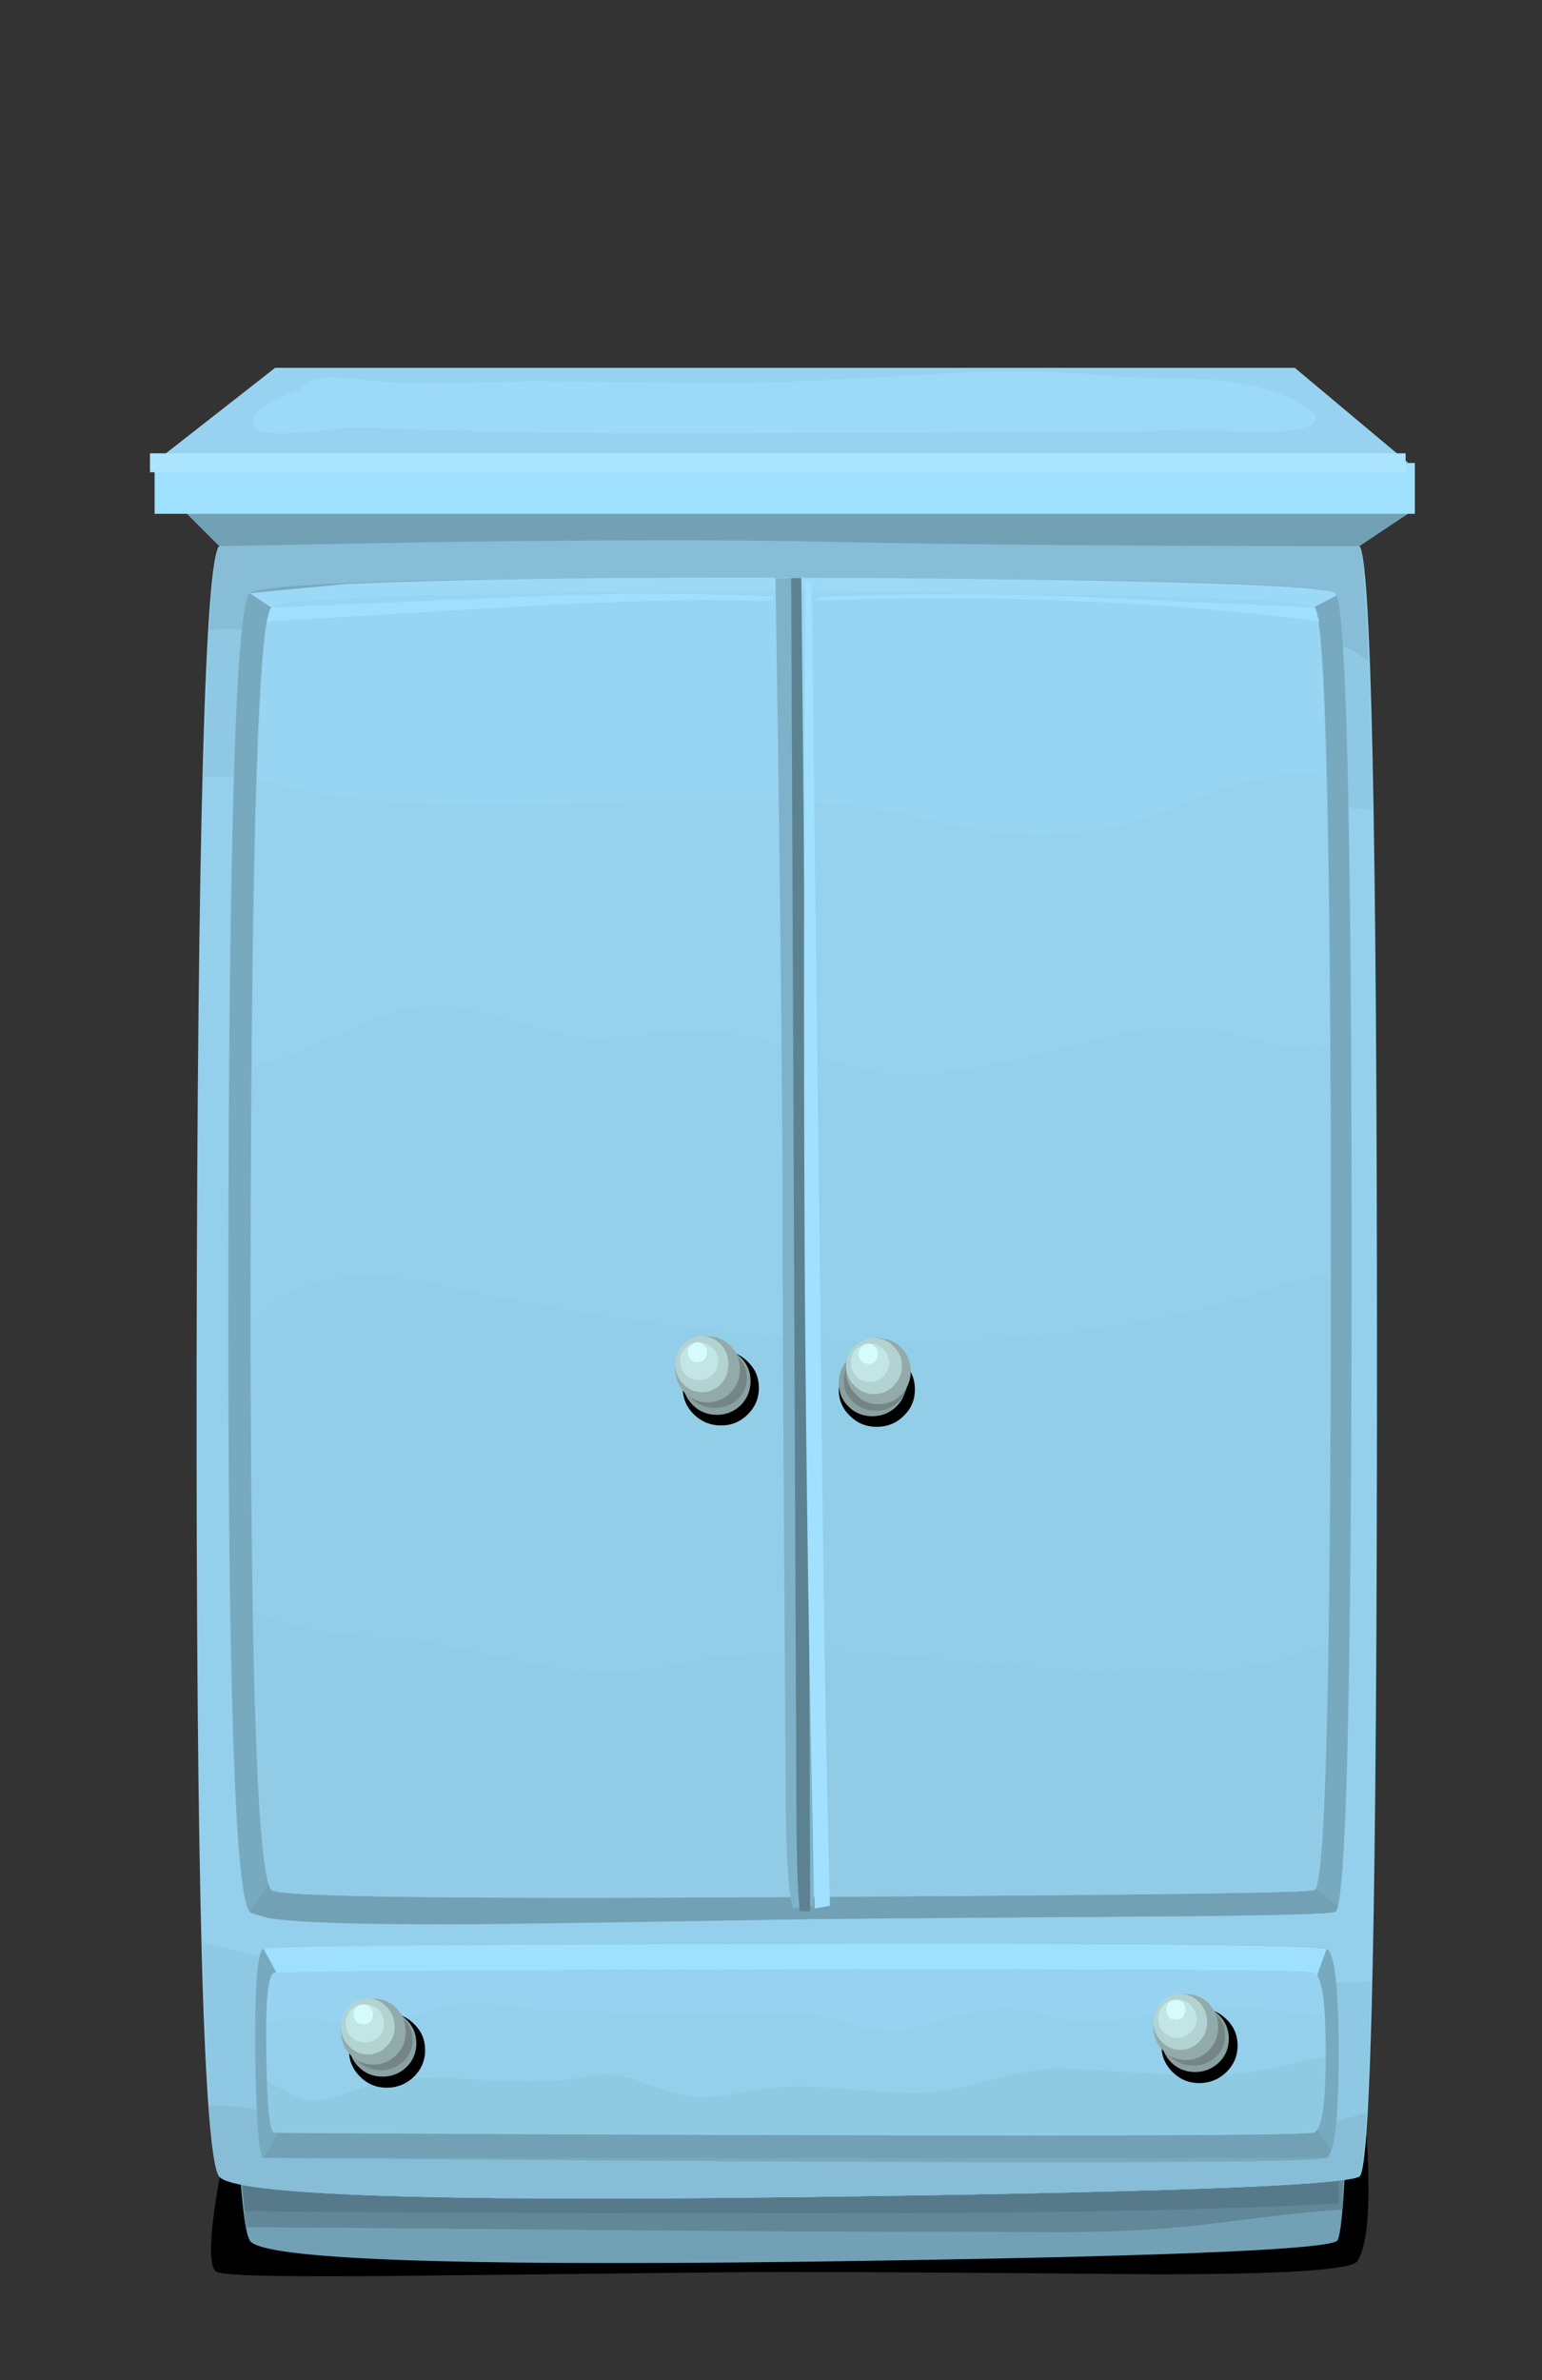<?xml version='1.0' encoding='utf-8'?>
<svg xmlns="http://www.w3.org/2000/svg" xmlns:xlink="http://www.w3.org/1999/xlink" enable-background="new 0 0 135 208.3" version="1.1" viewBox="0 0 135 208.3">
<rect x="0" y="0" width="135" height="208.3" fill="#333333" stroke="none"/>
<symbol id="i" viewBox="0 -250 137 255.619">
				<use transform="translate(9.55 -191.85)" x="-0.012" y="-13.457" width="121.004" height="13.457" enable-background="new" opacity=".18" xlink:href="#k"/>
				<use transform="translate(6.6 -181.15)" x="0.01" y="-25.469" width="125.37" height="25.469" enable-background="new" opacity=".18" xlink:href="#j"/>
			<path d="m10.85-26.75c1.4 1.434 21.083 2.1 59.05 2 37.9-0.066 57.45-0.733 58.65-2s1.8-30.733 1.8-88.4-0.6-86.883-1.8-87.65c-1.566-1-21.05-1.75-58.45-2.25-38-0.467-57.75 0.283-59.25 2.25-1.633 2.2-2.4 31.733-2.3 88.6 0.067 56.766 0.833 85.916 2.3 87.45z" clip-rule="evenodd" fill="#72A1B5" fill-rule="evenodd"/>
			<path d="m129.4-193.05l-0.3-6.35c-2.233-0.133-5.1-0.417-8.6-0.85-4.567-0.566-7.4-0.9-8.5-1-3.667-0.367-8.083-0.566-13.25-0.6-5.967 0.034-10.433 0.05-13.4 0.05-9.3 0-21.833 0.066-37.6 0.2-18.4 0.167-30.833 0.267-37.3 0.3-0.367 2.4-0.684 6.65-0.95 12.75 3.933 0 6.75 0.05 8.45 0.15 9.633 0.667 20.2 0.883 31.7 0.65 8.233-0.167 18.8-0.633 31.7-1.4 12.867-0.767 23.8-1.15 32.8-1.15 1.2 0 3.283 0.117 6.25 0.35 2.667 0.066 4.7-0.217 6.1-0.85 0.93-0.4 1.9-1.15 2.9-2.25z" clip-rule="evenodd" fill="#608899" fill-rule="evenodd"/>
			<path d="m128.75-194.75v-3.95c-12-0.733-31-1.1-57-1.1-28.467 0-48.95 0.083-61.45 0.25-0.233 1.767-0.4 3.433-0.5 5l118.95-0.2z" clip-rule="evenodd" fill="#577A8A" fill-rule="evenodd"/>
			<path d="m7.5-19.3c1.467 1.467 22.117 2.15 61.95 2.05 39.73-0.067 60.25-0.75 61.55-2.05 1.267-1.267 1.9-30.817 1.9-88.65s-0.633-87.117-1.9-87.85c-1.7-1-22.15-1.75-61.35-2.25-39.867-0.5-60.583 0.25-62.15 2.25-1.7 2.2-2.517 31.8-2.45 88.8 0.1 56.933 0.917 86.167 2.45 87.7z" clip-rule="evenodd" fill="#94CFEB" fill-rule="evenodd"/>
			<path d="m5.7-170.55c0.566-0.067 1.833-0.35 3.8-0.85 4.867-1.233 11.233-2.167 19.1-2.8 11.3-0.934 17.75-1.5 19.35-1.7 8.633-1.1 18.033-1.533 28.2-1.3 7.934 0.2 17.333 0.85 28.2 1.95 3.533 0.367 7.8 0.55 12.8 0.55 2.867 0 7.15-0.034 12.85-0.1l2.25 0.1c-0.333-13.7-0.75-20.733-1.25-21.1-1.7-1-22.15-1.75-61.35-2.25-39.867-0.5-60.583 0.25-62.15 2.25-0.767 0.93-1.367 9.35-1.8 25.25z" clip-rule="evenodd" fill="#8FC8E3" fill-rule="evenodd"/>
			<path d="m127.4-190.15c0.733 0.167 2.184 0.583 4.35 1.25-0.267-4.4-0.517-6.7-0.75-6.9-1.7-1-22.15-1.75-61.35-2.25-39.867-0.5-60.583 0.25-62.15 2.25-0.433 0.5-0.8 3.05-1.1 7.65 3 0 5.367-0.3 7.1-0.9 6.367-2 11.817-3.233 16.35-3.7 8.4-0.9 17.867-1.083 28.4-0.55 6.167 0.333 15.567 1.017 28.2 2.05 2.533 0.167 9.367 0.017 20.5-0.45 8.3-0.33 15.12 0.18 20.45 1.55z" clip-rule="evenodd" fill="#87BDD6" fill-rule="evenodd"/>
			<path d="m26.45-31.101c-4.567 0-8.083-0.083-10.55-0.25-3.5-0.233-6.733-0.683-9.7-1.35 0.367 8.501 0.8 12.967 1.3 13.401 1.467 1.467 22.117 2.15 61.95 2.05 39.73-0.067 60.25-0.75 61.55-2.05 0.4-0.4 0.767-5.833 1.1-16.3-1.5 0-3.217 0.083-5.15 0.25-4.733 0.3-11.617 0.617-20.65 0.95-9.5 0.333-16.433 0.633-20.8 0.9-12.733 0.733-22.567 1.267-29.5 1.6-10.967 0.5-20.817 0.766-29.55 0.799z" clip-rule="evenodd" fill="#87BDD6" fill-rule="evenodd"/>
			<path d="m6.4-28.351c1.6 0.133 3.684 0.1 6.25-0.1 3.333-0.233 5.15-0.35 5.45-0.35 3.033 0 8.4 0.333 16.1 1 6.833 0.566 12.25 0.75 16.25 0.55 14.3-0.7 24.383-1.167 30.25-1.4 11.267-0.433 21.367-0.65 30.3-0.65 2.633 0 6.467 0.133 11.5 0.4 4.133-0.067 7.283-1.017 9.45-2.85 0.1-1.967 0.25-7.316 0.45-16.05-1.8 0.066-4.05 0.267-6.75 0.6-2.7 0.3-4.167 0.45-4.4 0.45-6.7 0.267-18.283 0.25-34.75-0.05-14.8-0.267-26.35-0.1-34.65 0.5-9.533 0.7-17.2 1.183-23 1.45-8.5 0.434-16.184 0.633-23.05 0.6l0.6 15.9z" clip-rule="evenodd" fill="#8FC8E3" fill-rule="evenodd"/>
			<path d="m7.5-19.3l-4 4h133.5l-6-4c-25 0-44.667 0.167-59 0.5-8.967 0.2-22.4 0.183-40.3-0.05l-24.2-0.45z" clip-rule="evenodd" fill="#72A1B5" fill-rule="evenodd"/>
			<polygon points="0.5 -10.3 137 -10.3 137 -15.8 0.5 -15.8" clip-rule="evenodd" fill="#A0E0FF" fill-rule="evenodd"/>
			<polygon points="13.55 0 124 0 136.3 -10.3 0.45 -10.25" clip-rule="evenodd" fill="#97D3F0" fill-rule="evenodd"/>
			<polygon points="0 -9.25 136 -9.25 136 -11.3 0 -11.3" clip-rule="evenodd" fill="#ABE4FF" fill-rule="evenodd"/>
			<g clip-rule="evenodd" fill-rule="evenodd">
				<path d="m10.8-167.15c-1.633 1.767-2.4 25.7-2.3 71.8 0.067 46.034 0.833 69.684 2.3 70.95 1.4 1.167 21.05 1.717 58.95 1.65 37.867-0.066 57.417-0.617 58.65-1.65 1.167-1.033 1.75-24.933 1.75-71.7s-0.583-70.45-1.75-71.05c-0.5-0.233-6.65-0.4-18.45-0.5-16.4-0.1-29.317-0.2-38.75-0.3-23.833-0.3-37.317-0.45-40.45-0.45-12.567 0.03-19.217 0.45-19.95 1.25z" fill="#78AABF"/>
				<path d="m35.05-168.5c-11.9-0.066-19.367 0.167-22.4 0.7l-1.85 0.65 2.35 3.35 110.15 1.55 5.35-4.3-0.25-0.6c-0.5-0.233-6.65-0.4-18.45-0.5-16.367-0.1-29.267-0.2-38.7-0.3-17.067-0.3-29.133-0.48-36.2-0.55z" fill="#72A1B5"/>
				<path d="m13.15-25.95l-2.35 1.55 10.45 1c14.467 0.633 35.65 0.833 63.55 0.6 28.1-0.267 42.633-0.8 43.6-1.6l0.1-0.25-2.5-1.3h-112.85z" fill="#9CD9F7"/>
				<path d="m10.9-94.95c0.1 44.8 0.85 67.8 2.25 69 1.333 1.133 20.217 1.667 56.65 1.6 36.367-0.066 55.15-0.6 56.35-1.6 1.167-1 1.75-24.25 1.75-69.75s-0.583-68.534-1.75-69.1c-0.533-0.3-19.25-0.55-56.15-0.75-37.233-0.233-56.183 0.017-56.85 0.75-1.567 1.7-2.317 24.98-2.25 69.85z" fill="#94CFEB"/>
				<path d="m11.05-123.65c1.767 1.033 4.633-0.2 8.6-3.7 4.934-4.367 7.75-6.683 8.45-6.95 2.5-0.967 4.917-1.667 7.25-2.1 2.933-0.5 5.4-0.5 7.4 0 1.667 0.4 3.4 1.483 5.2 3.25 2.233 2.133 3.783 3.45 4.65 3.95 3.833 2.167 9.683 2.433 17.55 0.8 2.1-0.433 5.25-1.117 9.45-2.05 3.566-0.7 6.483-0.983 8.75-0.85 1.566 0.1 4.083 0.133 7.55 0.1 3.133 0.1 5.617 0.45 7.45 1.05 1.2 0.367 2.816 1.367 4.85 3 2 1.567 3.6 2.533 4.8 2.9 1.933 0.567 4.367 0.467 7.3-0.3 1.667-0.434 4.133-1.184 7.4-2.25-0.3-24.967-0.817-37.633-1.55-38-0.533-0.3-19.25-0.55-56.15-0.75-37.233-0.233-56.183 0.017-56.85 0.75-1.033 1.07-1.733 14.78-2.1 41.15z" fill="#91CBE6"/>
				<path d="m10.9-103.45c2.5 2.4 5.233 3.966 8.2 4.7 3.1 0.733 6.733 0.65 10.9-0.25 16.967-3.733 32.333-5.833 46.1-6.3 17.2-0.567 32.5 1.35 45.9 5.75 2 0.633 3.95 1.133 5.85 1.5 0-15.934-0.117-29.267-0.35-40-2.767-1.2-5.683-2.067-8.75-2.6-3.033-0.533-6.567-0.8-10.6-0.8-2.4 0-11.15 0.667-26.25 2-10.133 0.933-18.783 0.55-25.95-1.15-3.967-0.933-8.684-0.833-14.15 0.3-8.233 1.7-13 2.6-14.3 2.7-4.567 0.333-7.367 0.583-8.4 0.75-3.3 0.467-5.917 1.267-7.85 2.4-0.167 8.17-0.283 18.5-0.35 31z" fill="#93CEE8"/>
				<path d="m30.85-63.5c-3.167-1.367-5.483-2.35-6.95-2.95-5.267-2.167-9.517-2.3-12.75-0.4 0.367 26.434 1.033 40.067 2 40.9 1.333 1.133 20.217 1.667 56.65 1.6 36.367-0.066 55.15-0.6 56.35-1.6 0.833-0.733 1.367-15.25 1.6-43.55-1.633-0.1-3.617-0.05-5.95 0.15-2.633 0.3-4.617 0.517-5.95 0.65-4.2 0.633-7.4 1.1-9.6 1.4-3.833 0.5-7.033 0.55-9.6 0.15-1.867-0.267-4.733-1.433-8.6-3.5-3.6-1.867-6.466-2.833-8.6-2.9-2.067-0.033-4.967 0.85-8.7 2.65-5.033 2.433-7.817 3.733-8.35 3.9-6.233 2.133-10.066 3.4-11.5 3.8-4.767 1.333-8.783 1.867-12.05 1.6-2.433-0.2-5.1-0.834-8-1.9z" fill="#98D5F2"/>
				<path d="m31.55-69.05c-2.667 0.133-6.183-0.817-10.55-2.85-4.933-2.267-8.25-3.517-9.95-3.75 0.1 12.3 0.3 22.633 0.6 31l2.35-0.5c7.567-1.967 19.167-2.583 34.8-1.85 15.7 0.733 27.383 0.133 35.05-1.8 10.4-2.633 19.566-2.167 27.5 1.4 3 1.333 5.566 2.25 7.7 2.75 2.767 0.633 5.534 0.767 8.3 0.4 0.2-7.867 0.35-17.617 0.45-29.25-2-0.3-4.433-0.1-7.3 0.6-3.867 0.933-6.167 1.433-6.9 1.5-2.533 0.233-5.967-0.15-10.3-1.15-4.733-1.3-8.1-2.133-10.1-2.5-4.233-0.833-7.383-1.283-9.45-1.35-2.767-0.1-5.767 0.283-9 1.15-3.6 1.1-6.333 1.9-8.2 2.4-3.3 0.867-6.133 1.25-8.5 1.15-0.8-0.034-2.617-0.217-5.45-0.55-2.1-0.267-3.817-0.35-5.15-0.25-1.8 0.133-4.483 0.733-8.05 1.8-3.467 1-6.083 1.55-7.85 1.65z" fill="#96D2ED"/>
					<path d="m67.75-22.75h2.25l1.1-63.1c0.267-10.233 0.517-37.117 0.75-80.65l-2.2-0.3c-0.533 1.633-0.8 6.383-0.8 14.25-0.233 32.667-0.35 54.017-0.35 64.05 0 6.267-0.117 19.1-0.35 38.5l-0.4 27.25z" fill="#7EB2C9"/>
					<path d="m69.45-22.75h1.1l0.6-63.1c0.1-10.233 0.217-37.316 0.35-81.25h-1.1c-0.267 1.833-0.4 6.684-0.4 14.55l-0.55 129.8z" fill="#5C8291"/>
					<path d="m71-23.05l0.65-0.3 1-81.4c0.233-25.566 0.567-46.15 1-61.75l-1.65-0.3c-0.467 18.167-0.8 37.867-1 59.1-0.133 13.3-0.183 31.4-0.15 54.3l0.15 30.35z" fill="#A1E1FF"/>
				<path d="m12.65-27.45l0.5 1.5 27.85 1.2c9.1 0.367 17.983 0.367 26.65 0l-0.35-0.45c-6.667 0.2-15.333 0.017-26-0.55l-28.65-1.7z" fill="#A0E0FF"/>
				<path d="m126.65-27.45c-8.433 1.133-17.55 1.883-27.35 2.25-6.233 0.233-12.65 0.3-19.25 0.2l-8.05-0.2 0.65 0.45 8.4 0.2c6.7 0.1 12.9 0.033 18.6-0.2l26.5-1.2 0.5-1.5z" fill="#A0E0FF"/>
			</g>
			<path d="m24.65-1.45c2.133-0.2 4.833-0.267 8.1-0.2 5.467 0.133 8.217 0.2 8.25 0.2 3.333 0 8.333-0.05 15-0.15 6-0.066 10.983-0.017 14.95 0.15 3.533 0.167 8.883 0.466 16.05 0.9 6.233 0.267 11.567 0.183 16-0.25 2.367-0.233 5.883-0.367 10.55-0.4 4.1-0.2 7.467-0.917 10.1-2.15 1.8-0.867 2.684-1.6 2.65-2.2-0.033-0.6-1.033-1.017-3-1.25-1.033-0.1-2.417-0.133-4.15-0.1-2.233 0.067-3.617 0.1-4.15 0.1-26.8-0.2-46.917-0.3-60.35-0.3-10 0-20.9 0.217-32.7 0.65-2.067-0.234-3.883-0.417-5.45-0.55-3.1-0.233-4.817-0.05-5.15 0.55-0.567 0.966 0.117 1.933 2.05 2.9 0.855 0.44 1.83 0.832 2.925 1.175 0.372 0.883 1.613 1.325 3.725 1.325 0.467 0 2-0.134 4.6-0.4z" clip-rule="evenodd" fill="#9CDAF7" fill-rule="evenodd"/>
			<g clip-rule="evenodd" fill-rule="evenodd">
				<polygon points="127.65 -171.95 127.65 -192.9 12.35 -192.9 12.35 -171.95" fill="#94CFEB"/>
				<path d="m12.35-171.95h115.3v-6.6c-0.933 0.066-2.283 0.233-4.05 0.5-1.833 0.267-3.167 0.433-4 0.5-1.9 0.133-5.05-0.05-9.45-0.55-3-0.466-5.2-0.767-6.6-0.9-2.367-0.2-4.55 0.033-6.55 0.7-2.333 0.733-4.833 0.85-7.5 0.35-3.133-0.833-5.583-1.467-7.35-1.9-1.566-0.367-3.683-0.167-6.35 0.6-2.966 0.867-5.083 1.267-6.35 1.2-1.9-0.1-4.25-0.133-7.05-0.1-4.7 0.067-7.066 0.1-7.1 0.1-5.7 0-9.983 0.1-12.85 0.3-2.967 0.367-5.184 0.583-6.65 0.65-2.5 0.1-4.667-0.25-6.5-1.05-3.2-1.4-6.466-1.717-9.8-0.95-1.567 0.4-2.783 0.6-3.65 0.6-1.533 0-2.7-0.483-3.5-1.45v8z" fill="#97D3F0"/>
				<path d="m127.65-182.75v-10.15h-115.3v7.4c0.533-0.133 1.383-0.517 2.55-1.15 1.1-0.6 1.8-0.917 2.1-0.95 1.133-0.1 2.683 0.2 4.65 0.9 2.3 0.833 3.85 1.3 4.65 1.4 2.034 0.233 5.617 0.2 10.75-0.1 4.5-0.267 8.083-0.1 10.75 0.5 1.467 0.333 3.317 0.1 5.55-0.7 2.667-1 4.5-1.533 5.5-1.6 1.3-0.1 3.133 0.066 5.5 0.5 2.6 0.433 4.45 0.65 5.55 0.65 1.4 0 3.633-0.133 6.7-0.4 2.867-0.267 5.083-0.383 6.65-0.35 1.667 0 4.233 0.467 7.7 1.4 3.367 0.9 5.933 1.317 7.7 1.25 1.533-0.033 4.1-0.167 7.7-0.4 3.267-0.233 5.816-0.35 7.65-0.35 2.1 0 4.4 0.233 6.9 0.7 0.03 0 2.28 0.48 6.75 1.45z" fill="#8FCAE3"/>
				<path d="m69.8-170.65c37.667 0.1 56.883-0.067 57.65-0.5 0.867-0.467 1.3-4.233 1.3-11.3s-0.433-10.85-1.3-11.35c-1.133-0.633-39.517-0.633-115.15 0-0.5 0.133-0.8 3.883-0.9 11.25-0.066 7.367 0.233 11.167 0.9 11.4 0.9 0.27 20.067 0.43 57.5 0.5zm56.3-3.1c-0.733 0.267-19.533 0.383-56.4 0.35-36.667-0.067-55.417-0.183-56.25-0.35-0.667-0.167-0.95-3.083-0.85-8.75 0.066-5.633 0.35-8.483 0.85-8.55 0.633-0.133 19.316-0.233 56.05-0.3 37.033-0.1 55.9 0 56.6 0.3 0.833 0.3 1.25 3.183 1.25 8.65 0 5.43-0.42 8.32-1.25 8.65z" fill="#78AABF"/>
				<path d="m13.7-173.75l-1.4 2.6c0.8 0.267 18.267 0.433 52.4 0.5 34.7 0.1 55.133-0.017 61.3-0.35l1.45-0.15-1.05-2.9-0.3 0.3c-0.733 0.267-18.934 0.383-54.6 0.35-35.067-0.07-54.333-0.18-57.8-0.35z" fill="#A0E0FF"/>
				<path d="m127.9-192.95c-0.1-0.467-0.25-0.75-0.45-0.85h-115.15l1.5 2.7c73.8-0.4 111.23-0.383 112.3 0.05 0.133 0.033 0.25 0.15 0.35 0.35l1.45-2.25z" fill="#72A1B5"/>
			</g>
					<use transform="translate(21.55 -178.1)" y="-8.1" width="8.25" height="8.1" enable-background="new" opacity=".148" xlink:href="#l"/>
				<path d="m28.85-181.4c0-1-0.35-1.85-1.05-2.55-0.733-0.7-1.6-1.05-2.6-1.05-1.034 0-1.9 0.35-2.6 1.05s-1.05 1.55-1.05 2.55 0.35 1.85 1.05 2.55 1.566 1.05 2.6 1.05c1 0 1.867-0.35 2.6-1.05 0.7-0.7 1.05-1.55 1.05-2.55z" clip-rule="evenodd" fill="#8AA1A1" fill-rule="evenodd"/>
				<path d="m28.45-181.05c0-0.9-0.333-1.667-1-2.3s-1.483-0.95-2.45-0.95-1.783 0.316-2.45 0.95c-0.667 0.633-1 1.4-1 2.3s0.333 1.667 1 2.3 1.483 0.95 2.45 0.95 1.783-0.317 2.45-0.95c0.667-0.63 1-1.4 1-2.3z" clip-rule="evenodd" fill="#738585" fill-rule="evenodd"/>
				<path d="m26.7-177.6c0.667-0.7 1-1.55 1-2.55 0-0.967-0.333-1.8-1-2.5-0.7-0.7-1.534-1.05-2.5-1.05-0.967 0-1.8 0.35-2.5 1.05-0.667 0.7-1 1.533-1 2.5 0 1 0.333 1.85 1 2.55 0.7 0.7 1.533 1.05 2.5 1.05s1.8-0.35 2.5-1.05z" clip-rule="evenodd" fill="#92AAAA" fill-rule="evenodd"/>
				<path d="m25.65-177.45c0.567-0.6 0.85-1.317 0.85-2.15s-0.283-1.533-0.85-2.1c-0.566-0.6-1.25-0.9-2.05-0.9s-1.483 0.3-2.05 0.9c-0.566 0.566-0.85 1.267-0.85 2.1s0.283 1.55 0.85 2.15 1.25 0.9 2.05 0.9 1.483-0.3 2.05-0.9z" clip-rule="evenodd" fill="#B3D2D2" fill-rule="evenodd"/>
				<path d="m24.75-177.75c0.4-0.433 0.6-0.933 0.6-1.5 0-0.566-0.2-1.05-0.6-1.45-0.433-0.4-0.933-0.6-1.5-0.6s-1.05 0.2-1.45 0.6-0.6 0.883-0.6 1.45 0.2 1.067 0.6 1.5c0.4 0.4 0.883 0.6 1.45 0.6s1.067-0.2 1.5-0.6z" clip-rule="evenodd" fill="#C2E5E5" fill-rule="evenodd"/>
				<path d="m23.85-177.5c0.2-0.2 0.3-0.45 0.3-0.75s-0.1-0.566-0.3-0.8c-0.2-0.2-0.45-0.3-0.75-0.3s-0.55 0.1-0.75 0.3c-0.2 0.233-0.3 0.5-0.3 0.8s0.1 0.55 0.3 0.75 0.45 0.3 0.75 0.3 0.55-0.1 0.75-0.3z" clip-rule="evenodd" fill="#D5FCFC" fill-rule="evenodd"/>
					<use transform="translate(109.55 -177.6)" y="-8.1" width="8.25" height="8.1" enable-background="new" opacity=".148" xlink:href="#m"/>
				<path d="m116.85-180.9c0-1-0.35-1.85-1.05-2.55-0.733-0.7-1.6-1.05-2.6-1.05-1.034 0-1.9 0.35-2.6 1.05s-1.05 1.55-1.05 2.55 0.35 1.85 1.05 2.55 1.566 1.05 2.6 1.05c1 0 1.867-0.35 2.6-1.05 0.7-0.7 1.05-1.55 1.05-2.55z" clip-rule="evenodd" fill="#8AA1A1" fill-rule="evenodd"/>
				<path d="m116.45-180.55c0-0.9-0.333-1.667-1-2.3s-1.483-0.95-2.45-0.95-1.783 0.316-2.45 0.95c-0.667 0.633-1 1.4-1 2.3s0.333 1.667 1 2.3 1.483 0.95 2.45 0.95 1.783-0.317 2.45-0.95c0.67-0.63 1-1.4 1-2.3z" clip-rule="evenodd" fill="#738585" fill-rule="evenodd"/>
				<path d="m114.7-177.1c0.667-0.7 1-1.55 1-2.55 0-0.967-0.333-1.8-1-2.5-0.7-0.7-1.534-1.05-2.5-1.05-0.967 0-1.8 0.35-2.5 1.05-0.667 0.7-1 1.533-1 2.5 0 1 0.333 1.85 1 2.55 0.7 0.7 1.533 1.05 2.5 1.05 0.97 0 1.8-0.35 2.5-1.05z" clip-rule="evenodd" fill="#92AAAA" fill-rule="evenodd"/>
				<path d="m113.65-176.95c0.567-0.6 0.85-1.317 0.85-2.15s-0.283-1.533-0.85-2.1c-0.566-0.6-1.25-0.9-2.05-0.9s-1.483 0.3-2.05 0.9c-0.566 0.566-0.85 1.267-0.85 2.1s0.283 1.55 0.85 2.15 1.25 0.9 2.05 0.9 1.48-0.3 2.05-0.9z" clip-rule="evenodd" fill="#B3D2D2" fill-rule="evenodd"/>
				<path d="m112.75-177.25c0.4-0.433 0.6-0.933 0.6-1.5 0-0.566-0.2-1.05-0.6-1.45-0.433-0.4-0.933-0.6-1.5-0.6s-1.05 0.2-1.45 0.6-0.6 0.883-0.6 1.45 0.2 1.067 0.6 1.5c0.4 0.4 0.883 0.6 1.45 0.6s1.07-0.2 1.5-0.6z" clip-rule="evenodd" fill="#C2E5E5" fill-rule="evenodd"/>
				<path d="m112.15-177.75c0-0.3-0.1-0.566-0.3-0.8-0.2-0.2-0.45-0.3-0.75-0.3s-0.55 0.1-0.75 0.3c-0.2 0.233-0.3 0.5-0.3 0.8s0.1 0.55 0.3 0.75 0.45 0.3 0.75 0.3 0.55-0.1 0.75-0.3 0.3-0.45 0.3-0.75z" clip-rule="evenodd" fill="#D5FCFC" fill-rule="evenodd"/>
					<use transform="translate(57.7 -106.4)" y="-8.1" width="8.25" height="8.1" enable-background="new" opacity=".148" xlink:href="#n"/>
				<path d="m65.05-109.7c0-1-0.35-1.867-1.05-2.6-0.733-0.7-1.6-1.05-2.6-1.05-1.033 0-1.9 0.35-2.6 1.05-0.733 0.733-1.1 1.6-1.1 2.6s0.367 1.85 1.1 2.55c0.7 0.7 1.567 1.05 2.6 1.05 1 0 1.867-0.35 2.6-1.05 0.7-0.7 1.05-1.55 1.05-2.55z" clip-rule="evenodd" fill="#8AA1A1" fill-rule="evenodd"/>
				<path d="m64.65-109.35c0-0.9-0.333-1.667-1-2.3s-1.483-0.95-2.45-0.95-1.8 0.317-2.5 0.95c-0.667 0.633-1 1.4-1 2.3s0.333 1.667 1 2.3c0.7 0.633 1.533 0.95 2.5 0.95 0.966 0 1.783-0.316 2.45-0.95 0.667-0.63 1-1.4 1-2.3z" clip-rule="evenodd" fill="#738585" fill-rule="evenodd"/>
				<path d="m63.9-108.45c0-0.967-0.333-1.8-1-2.5-0.7-0.7-1.533-1.05-2.5-1.05s-1.8 0.35-2.5 1.05c-0.667 0.7-1 1.533-1 2.5 0 1 0.333 1.85 1 2.55 0.7 0.7 1.533 1.05 2.5 1.05s1.8-0.35 2.5-1.05c0.667-0.7 1-1.55 1-2.55z" clip-rule="evenodd" fill="#92AAAA" fill-rule="evenodd"/>
				<path d="m62.65-107.9c0-0.833-0.267-1.533-0.8-2.1-0.567-0.6-1.25-0.9-2.05-0.9s-1.483 0.3-2.05 0.9c-0.567 0.567-0.85 1.267-0.85 2.1s0.283 1.55 0.85 2.15 1.25 0.9 2.05 0.9 1.483-0.3 2.05-0.9c0.533-0.57 0.8-1.28 0.8-2.15z" clip-rule="evenodd" fill="#B3D2D2" fill-rule="evenodd"/>
				<path d="m61.55-107.55c0-0.567-0.2-1.05-0.6-1.45-0.434-0.4-0.934-0.6-1.5-0.6-0.567 0-1.05 0.2-1.45 0.6s-0.6 0.883-0.6 1.45c0 0.566 0.2 1.05 0.6 1.45s0.883 0.6 1.45 0.6c0.566 0 1.066-0.2 1.5-0.6 0.4-0.4 0.6-0.88 0.6-1.45z" clip-rule="evenodd" fill="#C2E5E5" fill-rule="evenodd"/>
				<path d="m60.35-106.6c0-0.3-0.1-0.55-0.3-0.75s-0.45-0.3-0.75-0.3-0.55 0.1-0.75 0.3-0.3 0.45-0.3 0.75 0.1 0.55 0.3 0.75c0.2 0.233 0.45 0.35 0.75 0.35s0.55-0.117 0.75-0.35c0.2-0.2 0.3-0.45 0.3-0.75z" clip-rule="evenodd" fill="#D5FCFC" fill-rule="evenodd"/>
					<use transform="translate(74.6 -106.55)" y="-8.1" width="8.25" height="8.1" enable-background="new" opacity=".148" xlink:href="#o"/>
				<path d="m81.9-109.9c0-1-0.35-1.85-1.05-2.55-0.733-0.7-1.6-1.05-2.6-1.05-1.033 0-1.9 0.35-2.6 1.05s-1.05 1.55-1.05 2.55 0.35 1.85 1.05 2.55c0.7 0.733 1.567 1.1 2.6 1.1 1 0 1.867-0.367 2.6-1.1 0.7-0.7 1.05-1.55 1.05-2.55z" clip-rule="evenodd" fill="#8AA1A1" fill-rule="evenodd"/>
				<path d="m82.05-109.65c0-0.9-0.333-1.667-1-2.3s-1.483-0.95-2.45-0.95-1.783 0.317-2.45 0.95-1 1.4-1 2.3 0.333 1.667 1 2.3 1.483 0.95 2.45 0.95 1.783-0.317 2.45-0.95c0.667-0.63 1-1.4 1-2.3z" clip-rule="evenodd" fill="#738585" fill-rule="evenodd"/>
				<path d="m82.4-108.6c0-1-0.333-1.85-1-2.55-0.7-0.7-1.533-1.05-2.5-1.05s-1.783 0.35-2.45 1.05c-0.7 0.7-1.05 1.55-1.05 2.55 0 0.967 0.35 1.8 1.05 2.5 0.667 0.7 1.483 1.05 2.45 1.05s1.8-0.35 2.5-1.05c0.667-0.7 1-1.53 1-2.5z" clip-rule="evenodd" fill="#92AAAA" fill-rule="evenodd"/>
				<path d="m81.45-108.05c0-0.833-0.3-1.55-0.9-2.15-0.566-0.6-1.267-0.9-2.1-0.9s-1.55 0.3-2.15 0.9c-0.6 0.566-0.9 1.283-0.9 2.15 0 0.833 0.3 1.533 0.9 2.1 0.6 0.6 1.317 0.9 2.15 0.9s1.533-0.3 2.1-0.9c0.6-0.57 0.9-1.27 0.9-2.1z" clip-rule="evenodd" fill="#B3D2D2" fill-rule="evenodd"/>
				<path d="m80.05-107.7c0-0.567-0.2-1.067-0.6-1.5-0.4-0.4-0.883-0.6-1.45-0.6-0.6 0-1.1 0.2-1.5 0.6-0.4 0.433-0.6 0.933-0.6 1.5 0 0.566 0.2 1.05 0.6 1.45s0.9 0.6 1.5 0.6c0.567 0 1.05-0.2 1.45-0.6s0.6-0.88 0.6-1.45z" clip-rule="evenodd" fill="#C2E5E5" fill-rule="evenodd"/>
				<path d="m78.85-106.75c0-0.3-0.1-0.566-0.3-0.8-0.2-0.2-0.45-0.3-0.75-0.3-0.267 0-0.517 0.1-0.75 0.3-0.2 0.233-0.3 0.5-0.3 0.8s0.1 0.55 0.3 0.75c0.233 0.233 0.483 0.35 0.75 0.35 0.3 0 0.55-0.117 0.75-0.35 0.2-0.2 0.3-0.45 0.3-0.75z" clip-rule="evenodd" fill="#D5FCFC" fill-rule="evenodd"/>
</symbol>
<symbol id="j" viewBox="0.01 -25.469 125.37 25.469">
		<path d="m124.15-0.9c0.467-3.167 0.817-6.483 1.05-9.95 0.433-6.967 0.083-11.3-1.05-13-0.633-0.933-7.967-1.4-22-1.4-18.267 0.167-31.767 0.25-40.5 0.25-2.967 0-16.1-0.133-39.4-0.4-13.4-0.167-20.6-0.033-21.6 0.4-1.066 0.467-0.8 4.783 0.8 12.95 0.8 4.067 1.7 8.083 2.7 12.05l120-0.9z" clip-rule="evenodd" fill-rule="evenodd"/>
</symbol>
<symbol id="k" viewBox="-0.012 -13.457 121.004 13.457">
		<path d="m117.7-0.95c0.867-1.333 1.617-2.8 2.25-4.4 1.3-3.2 1.383-5.483 0.25-6.85-0.6-0.733-7.7-1.1-21.3-1.1-17.667 0.133-30.733 0.2-39.2 0.2-2.833 0-15.534-0.1-38.1-0.3-13-0.133-19.983-0.033-20.95 0.3-1 0.367-0.867 2.667 0.4 6.9 0.6 2.1 1.317 4.167 2.15 6.2l114.5-0.95z" clip-rule="evenodd" fill-rule="evenodd"/>
</symbol>
<symbol id="l" viewBox="0 -8.1 8.25 8.1">
		<path d="m8.25-4.05c0-1.1-0.4-2.05-1.2-2.85-0.833-0.8-1.817-1.2-2.95-1.2s-2.1 0.4-2.9 1.2-1.2 1.75-1.2 2.85c0 1.133 0.4 2.083 1.2 2.85 0.8 0.8 1.767 1.2 2.9 1.2 1.167 0 2.15-0.4 2.95-1.2 0.8-0.767 1.2-1.717 1.2-2.85z" clip-rule="evenodd" fill-rule="evenodd"/>
</symbol>
<symbol id="m" viewBox="0 -8.1 8.25 8.1">
		<path d="m8.25-4.05c0-1.1-0.4-2.05-1.2-2.85-0.833-0.8-1.817-1.2-2.95-1.2s-2.1 0.4-2.9 1.2-1.2 1.75-1.2 2.85c0 1.133 0.4 2.083 1.2 2.85 0.8 0.8 1.767 1.2 2.9 1.2 1.167 0 2.15-0.4 2.95-1.2 0.8-0.767 1.2-1.717 1.2-2.85z" clip-rule="evenodd" fill-rule="evenodd"/>
</symbol>
<symbol id="n" viewBox="0 -8.1 8.25 8.1">
		<path d="m8.25-4.05c0-1.1-0.4-2.05-1.2-2.85s-1.767-1.2-2.9-1.2-2.117 0.4-2.95 1.2c-0.8 0.8-1.2 1.75-1.2 2.85 0 1.133 0.4 2.083 1.2 2.85 0.833 0.8 1.817 1.2 2.95 1.2s2.1-0.4 2.9-1.2c0.8-0.767 1.2-1.717 1.2-2.85z" clip-rule="evenodd" fill-rule="evenodd"/>
</symbol>
<symbol id="o" viewBox="0 -8.1 8.25 8.1">
		<path d="m8.25-4.05c0-1.133-0.4-2.083-1.2-2.85-0.8-0.8-1.783-1.2-2.95-1.2-1.133 0-2.1 0.4-2.9 1.2-0.8 0.767-1.2 1.717-1.2 2.85s0.4 2.083 1.2 2.85c0.8 0.8 1.767 1.2 2.9 1.2 1.167 0 2.15-0.4 2.95-1.2 0.8-0.767 1.2-1.717 1.2-2.85z" clip-rule="evenodd" fill-rule="evenodd"/>
</symbol>
<symbol id="p">
</symbol>
<use transform="matrix(1 0 0 -1 0 27.65)" y="-206.62" width="137" height="206.619" xlink:href="#i"/>
<use transform="matrix(1 0 0 -1 68 233.1)" x="16383" y="16383" width="-32766" height="-32766" xlink:href="#p"/>
</svg>